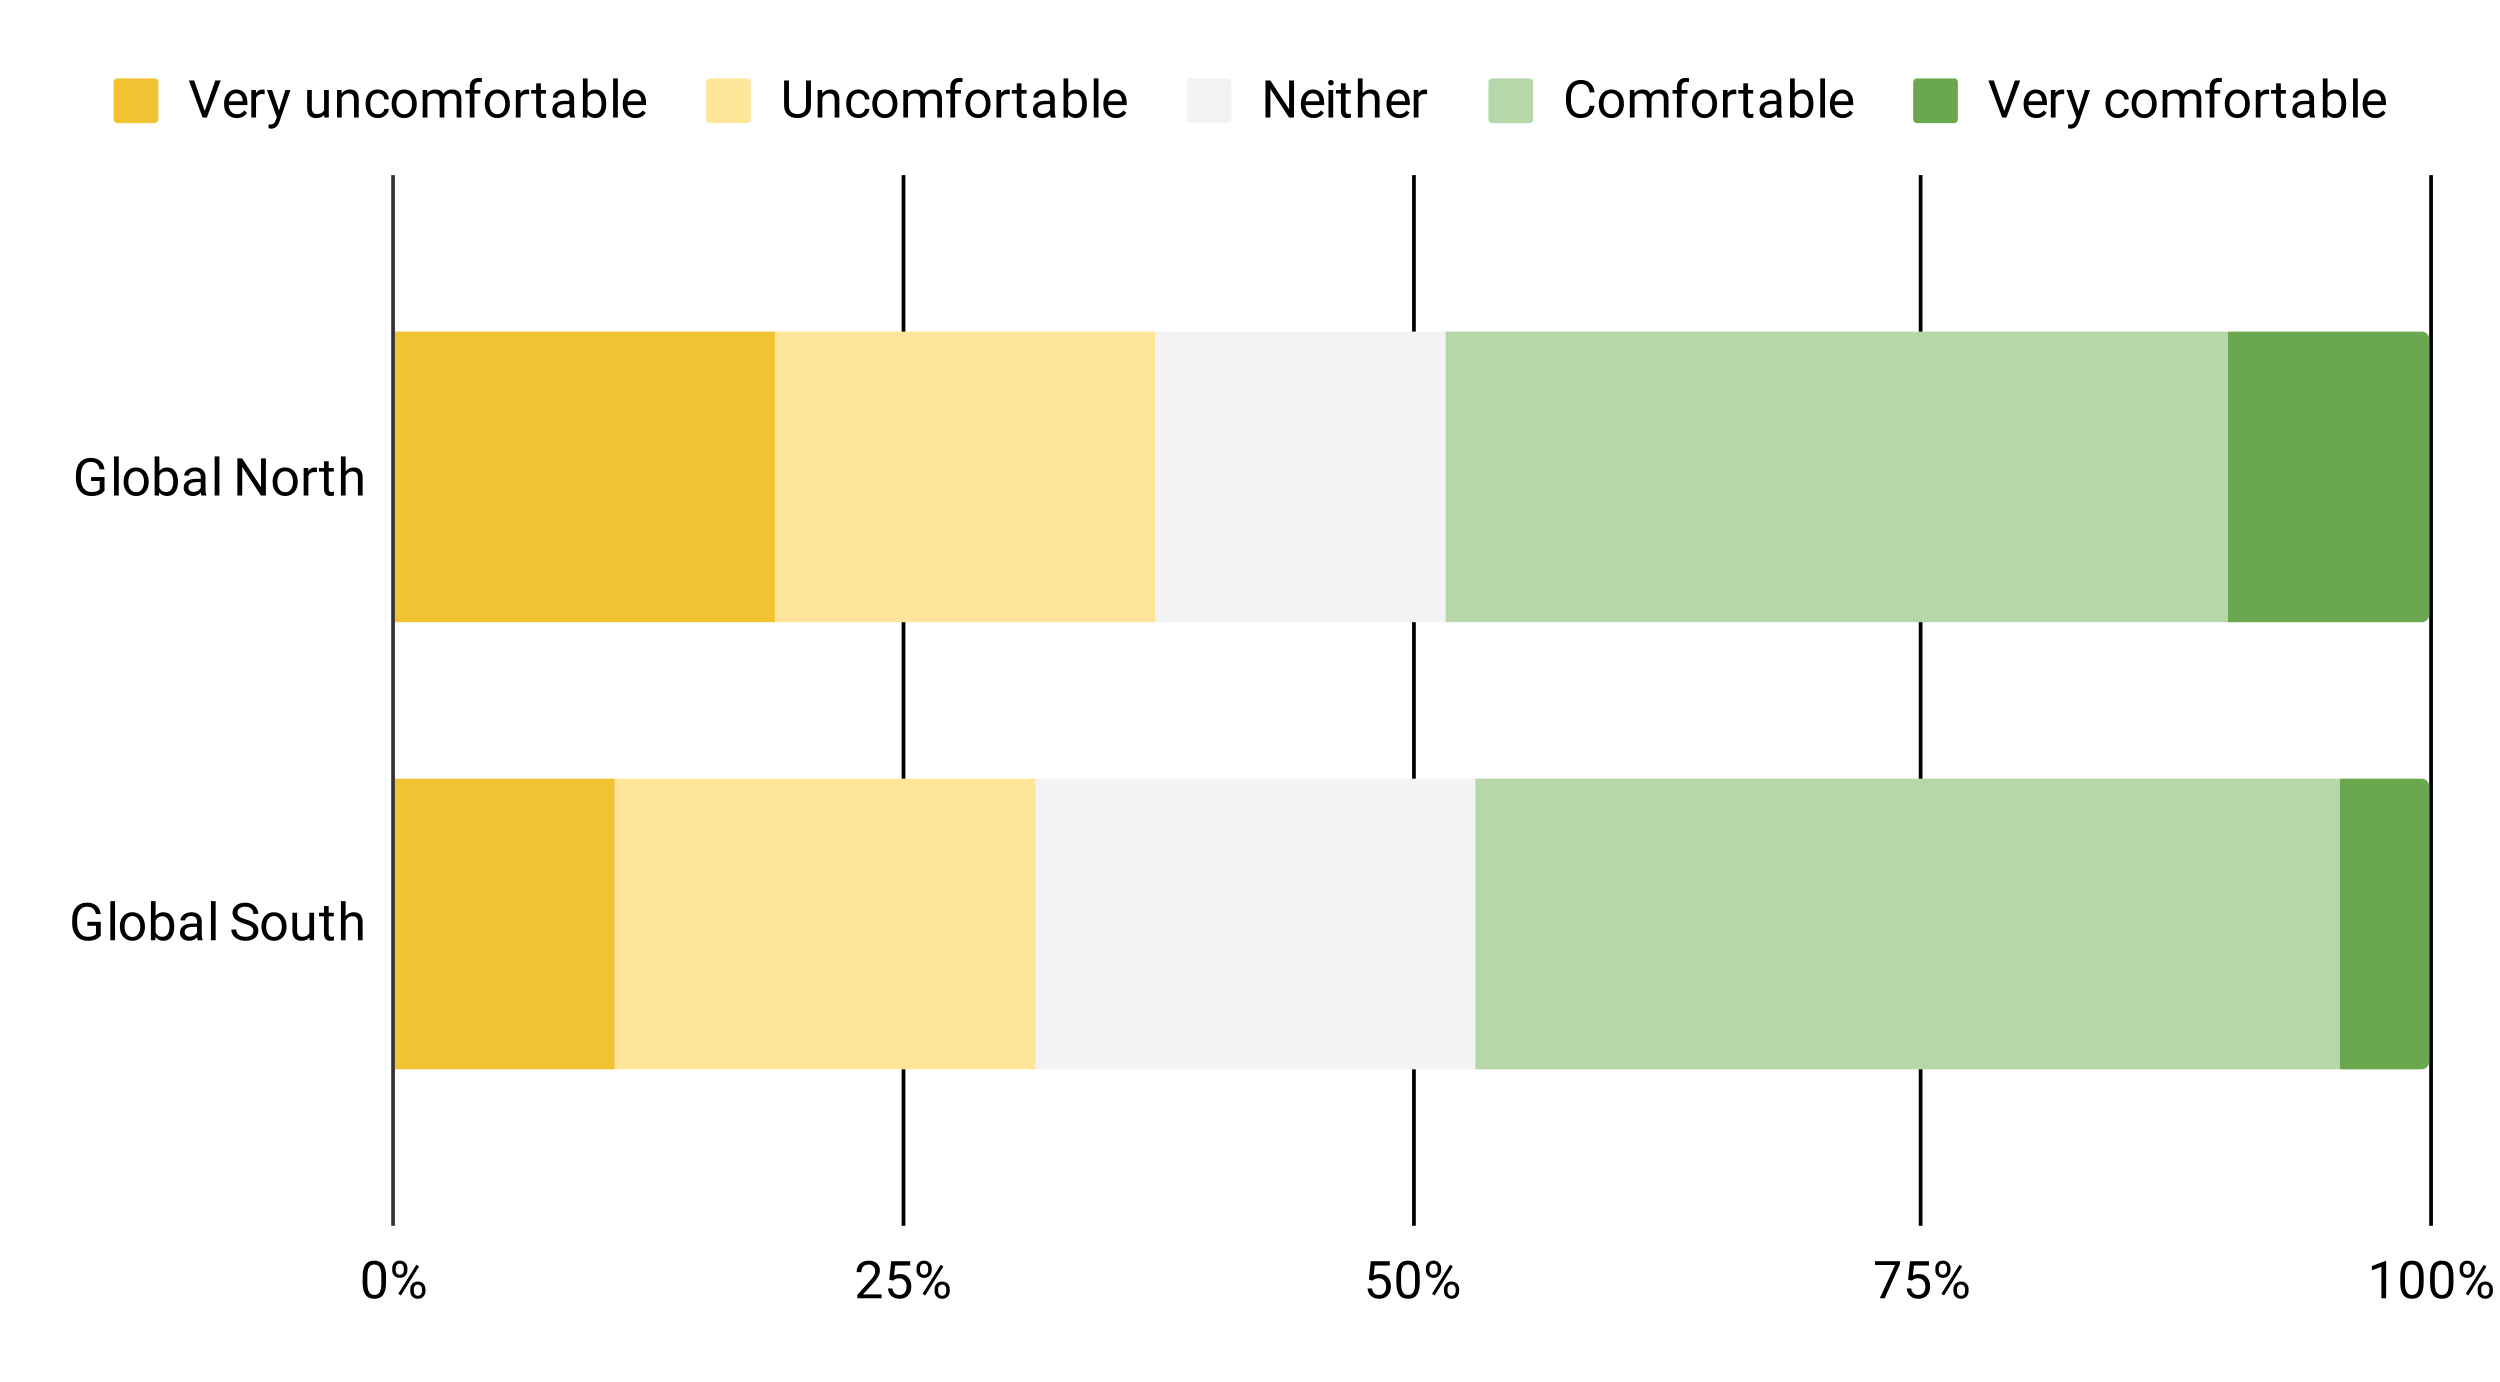 <svg version="1.1" viewBox="0.0 0.0 671.0 371.0" fill="none" stroke="none" stroke-linecap="square" stroke-miterlimit="10" width="671" height="371" xmlns:xlink="http://www.w3.org/1999/xlink" xmlns="http://www.w3.org/2000/svg"><path fill="#ffffff" d="M0 0L671.0 0L671.0 371.0L0 371.0L0 0Z" fill-rule="nonzero"/><path stroke="#333333" stroke-width="1.0" stroke-linecap="butt" d="M105.5 47.5L105.5 328.5" fill-rule="nonzero"/><path stroke="#000000" stroke-width="1.0" stroke-linecap="butt" d="M242.5 47.5L242.5 328.5" fill-rule="nonzero"/><path stroke="#000000" stroke-width="1.0" stroke-linecap="butt" d="M379.5 47.5L379.5 328.5" fill-rule="nonzero"/><path stroke="#000000" stroke-width="1.0" stroke-linecap="butt" d="M515.5 47.5L515.5 328.5" fill-rule="nonzero"/><path stroke="#000000" stroke-width="1.0" stroke-linecap="butt" d="M652.5 47.5L652.5 328.5" fill-rule="nonzero"/><clipPath id="id_0"><path d="M105.55 47.917L652.45 47.917L652.45 328.45L105.55 328.45L105.55 47.917Z" clip-rule="nonzero"/></clipPath><path stroke="#000000" stroke-width="0.0" stroke-linecap="butt" stroke-opacity="0.0" clip-path="url(#id_0)" d="M106.0 167.0L106.0 89.0L208.0 89.0L208.0 167.0Z" fill-rule="nonzero"/><path fill="#f1c232" clip-path="url(#id_0)" d="M106.0 167.0L106.0 89.0L208.0 89.0L208.0 167.0Z" fill-rule="nonzero"/><path stroke="#000000" stroke-width="0.0" stroke-linecap="butt" stroke-opacity="0.0" clip-path="url(#id_0)" d="M106.0 287.0L106.0 209.0L165.0 209.0L165.0 287.0Z" fill-rule="nonzero"/><path fill="#f1c232" clip-path="url(#id_0)" d="M106.0 287.0L106.0 209.0L165.0 209.0L165.0 287.0Z" fill-rule="nonzero"/><path stroke="#000000" stroke-width="0.0" stroke-linecap="butt" stroke-opacity="0.0" clip-path="url(#id_0)" d="M208.0 167.0L208.0 89.0L310.0 89.0L310.0 167.0Z" fill-rule="nonzero"/><path fill="#ffe599" clip-path="url(#id_0)" d="M208.0 167.0L208.0 89.0L310.0 89.0L310.0 167.0Z" fill-rule="nonzero"/><path stroke="#000000" stroke-width="0.0" stroke-linecap="butt" stroke-opacity="0.0" clip-path="url(#id_0)" d="M165.0 287.0L165.0 209.0L278.0 209.0L278.0 287.0Z" fill-rule="nonzero"/><path fill="#ffe599" clip-path="url(#id_0)" d="M165.0 287.0L165.0 209.0L278.0 209.0L278.0 287.0Z" fill-rule="nonzero"/><path stroke="#000000" stroke-width="0.0" stroke-linecap="butt" stroke-opacity="0.0" clip-path="url(#id_0)" d="M310.0 167.0L310.0 89.0L388.0 89.0L388.0 167.0Z" fill-rule="nonzero"/><path fill="#f3f3f3" clip-path="url(#id_0)" d="M310.0 167.0L310.0 89.0L388.0 89.0L388.0 167.0Z" fill-rule="nonzero"/><path stroke="#000000" stroke-width="0.0" stroke-linecap="butt" stroke-opacity="0.0" clip-path="url(#id_0)" d="M278.0 287.0L278.0 209.0L396.0 209.0L396.0 287.0Z" fill-rule="nonzero"/><path fill="#f3f3f3" clip-path="url(#id_0)" d="M278.0 287.0L278.0 209.0L396.0 209.0L396.0 287.0Z" fill-rule="nonzero"/><path stroke="#000000" stroke-width="0.0" stroke-linecap="butt" stroke-opacity="0.0" clip-path="url(#id_0)" d="M388.0 167.0L388.0 89.0L598.0 89.0L598.0 167.0Z" fill-rule="nonzero"/><path fill="#b6d7a8" clip-path="url(#id_0)" d="M388.0 167.0L388.0 89.0L598.0 89.0L598.0 167.0Z" fill-rule="nonzero"/><path stroke="#000000" stroke-width="0.0" stroke-linecap="butt" stroke-opacity="0.0" clip-path="url(#id_0)" d="M396.0 287.0L396.0 209.0L628.0 209.0L628.0 287.0Z" fill-rule="nonzero"/><path fill="#b6d7a8" clip-path="url(#id_0)" d="M396.0 287.0L396.0 209.0L628.0 209.0L628.0 287.0Z" fill-rule="nonzero"/><path stroke="#000000" stroke-width="0.0" stroke-linecap="butt" stroke-opacity="0.0" clip-path="url(#id_0)" d="M598.0 167.0L598.0 89.0L650.0 89.0C651.105 89.0 652.0 89.895 652.0 91.0L652.0 165.0C652.0 166.105 651.105 167.0 650.0 167.0Z" fill-rule="nonzero"/><path fill="#6aa84f" clip-path="url(#id_0)" d="M598.0 167.0L598.0 89.0L650.0 89.0C651.105 89.0 652.0 89.895 652.0 91.0L652.0 165.0C652.0 166.105 651.105 167.0 650.0 167.0Z" fill-rule="nonzero"/><path stroke="#000000" stroke-width="0.0" stroke-linecap="butt" stroke-opacity="0.0" clip-path="url(#id_0)" d="M628.0 287.0L628.0 209.0L650.0 209.0C651.105 209.0 652.0 209.895 652.0 211.0L652.0 285.0C652.0 286.105 651.105 287.0 650.0 287.0Z" fill-rule="nonzero"/><path fill="#6aa84f" clip-path="url(#id_0)" d="M628.0 287.0L628.0 209.0L650.0 209.0C651.105 209.0 652.0 209.895 652.0 211.0L652.0 285.0C652.0 286.105 651.105 287.0 650.0 287.0Z" fill-rule="nonzero"/><path fill="#000000" d="M28.05 131.683Q27.55 132.417 26.644 132.777Q25.738 133.136 24.534 133.136Q23.316 133.136 22.363 132.574Q21.425 131.995 20.909 130.949Q20.394 129.886 20.378 128.495L20.378 127.636Q20.378 125.386 21.425 124.152Q22.488 122.902 24.378 122.902Q25.941 122.902 26.894 123.699Q27.847 124.495 28.05 125.964L26.738 125.964Q26.378 123.98 24.394 123.98Q23.066 123.98 22.378 124.917Q21.706 125.839 21.706 127.589L21.706 128.402Q21.706 130.089 22.472 131.074Q23.238 132.058 24.534 132.058Q25.284 132.058 25.831 131.902Q26.394 131.73 26.753 131.339L26.753 129.105L24.441 129.105L24.441 128.042L28.05 128.042L28.05 131.683ZM31.878 132.995L30.613 132.995L30.613 122.495L31.878 122.495L31.878 132.995ZM33.175 129.23Q33.175 128.136 33.597 127.277Q34.034 126.402 34.784 125.933Q35.55 125.464 36.534 125.464Q38.034 125.464 38.972 126.511Q39.909 127.558 39.909 129.292L39.909 129.386Q39.909 130.464 39.487 131.324Q39.081 132.167 38.3 132.652Q37.534 133.136 36.55 133.136Q35.034 133.136 34.097 132.089Q33.175 131.042 33.175 129.324L33.175 129.23ZM34.441 129.386Q34.441 130.605 35.003 131.355Q35.581 132.105 36.55 132.105Q37.503 132.105 38.066 131.355Q38.644 130.589 38.644 129.23Q38.644 128.011 38.066 127.261Q37.487 126.495 36.534 126.495Q35.597 126.495 35.019 127.245Q34.441 127.995 34.441 129.386ZM47.769 129.386Q47.769 131.074 46.987 132.105Q46.206 133.136 44.894 133.136Q43.503 133.136 42.737 132.136L42.675 132.995L41.503 132.995L41.503 122.495L42.769 122.495L42.769 126.417Q43.534 125.464 44.878 125.464Q46.237 125.464 47.003 126.48Q47.769 127.495 47.769 129.277L47.769 129.386ZM46.503 129.23Q46.503 127.949 46.003 127.245Q45.503 126.542 44.566 126.542Q43.316 126.542 42.769 127.699L42.769 130.902Q43.347 132.058 44.581 132.058Q45.487 132.058 45.987 131.355Q46.503 130.652 46.503 129.23ZM54.081 132.995Q53.972 132.777 53.894 132.214Q53.019 133.136 51.784 133.136Q50.691 133.136 49.987 132.527Q49.3 131.902 49.3 130.949Q49.3 129.792 50.175 129.152Q51.05 128.511 52.644 128.511L53.878 128.511L53.878 127.933Q53.878 127.261 53.472 126.87Q53.081 126.48 52.316 126.48Q51.628 126.48 51.175 126.824Q50.722 127.167 50.722 127.652L49.441 127.652Q49.441 127.089 49.831 126.574Q50.237 126.058 50.909 125.761Q51.581 125.464 52.378 125.464Q53.659 125.464 54.378 126.105Q55.112 126.745 55.144 127.855L55.144 131.261Q55.144 132.277 55.394 132.886L55.394 132.995L54.081 132.995ZM51.972 132.027Q52.566 132.027 53.097 131.73Q53.644 131.417 53.878 130.917L53.878 129.402L52.878 129.402Q50.566 129.402 50.566 130.761Q50.566 131.355 50.956 131.699Q51.347 132.027 51.972 132.027ZM58.878 132.995L57.612 132.995L57.612 122.495L58.878 122.495L58.878 132.995ZM71.362 132.995L70.034 132.995L65.019 125.324L65.019 132.995L63.706 132.995L63.706 123.042L65.019 123.042L70.05 130.745L70.05 123.042L71.362 123.042L71.362 132.995ZM73.175 129.23Q73.175 128.136 73.597 127.277Q74.034 126.402 74.784 125.933Q75.55 125.464 76.534 125.464Q78.034 125.464 78.972 126.511Q79.909 127.558 79.909 129.292L79.909 129.386Q79.909 130.464 79.487 131.324Q79.081 132.167 78.3 132.652Q77.534 133.136 76.55 133.136Q75.034 133.136 74.097 132.089Q73.175 131.042 73.175 129.324L73.175 129.23ZM74.441 129.386Q74.441 130.605 75.003 131.355Q75.581 132.105 76.55 132.105Q77.503 132.105 78.066 131.355Q78.644 130.589 78.644 129.23Q78.644 128.011 78.066 127.261Q77.487 126.495 76.534 126.495Q75.597 126.495 75.019 127.245Q74.441 127.995 74.441 129.386ZM85.081 126.73Q84.8 126.683 84.456 126.683Q83.222 126.683 82.769 127.745L82.769 132.995L81.503 132.995L81.503 125.605L82.737 125.605L82.753 126.449Q83.378 125.464 84.519 125.464Q84.894 125.464 85.081 125.558L85.081 126.73ZM88.222 123.808L88.222 125.605L89.597 125.605L89.597 126.574L88.222 126.574L88.222 131.167Q88.222 131.605 88.409 131.839Q88.597 132.058 89.034 132.058Q89.253 132.058 89.644 131.964L89.644 132.995Q89.144 133.136 88.675 133.136Q87.816 133.136 87.378 132.62Q86.956 132.105 86.956 131.167L86.956 126.574L85.612 126.574L85.612 125.605L86.956 125.605L86.956 123.808L88.222 123.808ZM92.769 126.495Q93.612 125.464 94.956 125.464Q97.3 125.464 97.331 128.105L97.331 132.995L96.066 132.995L96.066 128.105Q96.05 127.308 95.691 126.933Q95.331 126.542 94.581 126.542Q93.956 126.542 93.487 126.87Q93.034 127.199 92.769 127.73L92.769 132.995L91.503 132.995L91.503 122.495L92.769 122.495L92.769 126.495Z" fill-rule="nonzero"/><path fill="#000000" d="M27.05 251.059Q26.55 251.793 25.644 252.153Q24.738 252.512 23.534 252.512Q22.316 252.512 21.363 251.949Q20.425 251.371 19.909 250.324Q19.394 249.262 19.378 247.871L19.378 247.012Q19.378 244.762 20.425 243.528Q21.488 242.278 23.378 242.278Q24.941 242.278 25.894 243.074Q26.847 243.871 27.05 245.34L25.738 245.34Q25.378 243.356 23.394 243.356Q22.066 243.356 21.378 244.293Q20.706 245.215 20.706 246.965L20.706 247.778Q20.706 249.465 21.472 250.449Q22.238 251.434 23.534 251.434Q24.284 251.434 24.831 251.278Q25.394 251.106 25.753 250.715L25.753 248.481L23.441 248.481L23.441 247.418L27.05 247.418L27.05 251.059ZM30.878 252.371L29.613 252.371L29.613 241.871L30.878 241.871L30.878 252.371ZM32.175 248.606Q32.175 247.512 32.597 246.653Q33.034 245.778 33.784 245.309Q34.55 244.84 35.534 244.84Q37.034 244.84 37.972 245.887Q38.909 246.934 38.909 248.668L38.909 248.762Q38.909 249.84 38.487 250.699Q38.081 251.543 37.3 252.028Q36.534 252.512 35.55 252.512Q34.034 252.512 33.097 251.465Q32.175 250.418 32.175 248.699L32.175 248.606ZM33.441 248.762Q33.441 249.981 34.003 250.731Q34.581 251.481 35.55 251.481Q36.503 251.481 37.066 250.731Q37.644 249.965 37.644 248.606Q37.644 247.387 37.066 246.637Q36.487 245.871 35.534 245.871Q34.597 245.871 34.019 246.621Q33.441 247.371 33.441 248.762ZM46.769 248.762Q46.769 250.449 45.987 251.481Q45.206 252.512 43.894 252.512Q42.503 252.512 41.737 251.512L41.675 252.371L40.503 252.371L40.503 241.871L41.769 241.871L41.769 245.793Q42.534 244.84 43.878 244.84Q45.237 244.84 46.003 245.856Q46.769 246.871 46.769 248.653L46.769 248.762ZM45.503 248.606Q45.503 247.324 45.003 246.621Q44.503 245.918 43.566 245.918Q42.316 245.918 41.769 247.074L41.769 250.278Q42.347 251.434 43.581 251.434Q44.487 251.434 44.987 250.731Q45.503 250.028 45.503 248.606ZM53.081 252.371Q52.972 252.153 52.894 251.59Q52.019 252.512 50.784 252.512Q49.691 252.512 48.987 251.903Q48.3 251.278 48.3 250.324Q48.3 249.168 49.175 248.528Q50.05 247.887 51.644 247.887L52.878 247.887L52.878 247.309Q52.878 246.637 52.472 246.246Q52.081 245.856 51.316 245.856Q50.628 245.856 50.175 246.199Q49.722 246.543 49.722 247.028L48.441 247.028Q48.441 246.465 48.831 245.949Q49.237 245.434 49.909 245.137Q50.581 244.84 51.378 244.84Q52.659 244.84 53.378 245.481Q54.112 246.121 54.144 247.231L54.144 250.637Q54.144 251.653 54.394 252.262L54.394 252.371L53.081 252.371ZM50.972 251.403Q51.566 251.403 52.097 251.106Q52.644 250.793 52.878 250.293L52.878 248.778L51.878 248.778Q49.566 248.778 49.566 250.137Q49.566 250.731 49.956 251.074Q50.347 251.403 50.972 251.403ZM57.878 252.371L56.612 252.371L56.612 241.871L57.878 241.871L57.878 252.371ZM65.644 247.934Q63.956 247.449 63.175 246.746Q62.409 246.028 62.409 244.996Q62.409 243.824 63.347 243.059Q64.284 242.278 65.8 242.278Q66.816 242.278 67.612 242.684Q68.425 243.074 68.862 243.778Q69.316 244.465 69.316 245.293L67.987 245.293Q67.987 244.387 67.409 243.871Q66.847 243.356 65.8 243.356Q64.831 243.356 64.284 243.793Q63.737 244.215 63.737 244.981Q63.737 245.59 64.253 246.012Q64.769 246.418 66.003 246.778Q67.253 247.121 67.956 247.543Q68.659 247.965 68.987 248.528Q69.331 249.09 69.331 249.84Q69.331 251.059 68.378 251.793Q67.441 252.512 65.862 252.512Q64.831 252.512 63.941 252.121Q63.066 251.715 62.581 251.043Q62.097 250.356 62.097 249.481L63.409 249.481Q63.409 250.387 64.081 250.918Q64.753 251.434 65.862 251.434Q66.909 251.434 67.456 251.012Q68.003 250.59 68.003 249.856Q68.003 249.121 67.487 248.731Q66.987 248.324 65.644 247.934ZM70.175 248.606Q70.175 247.512 70.597 246.653Q71.034 245.778 71.784 245.309Q72.55 244.84 73.534 244.84Q75.034 244.84 75.972 245.887Q76.909 246.934 76.909 248.668L76.909 248.762Q76.909 249.84 76.487 250.699Q76.081 251.543 75.3 252.028Q74.534 252.512 73.55 252.512Q72.034 252.512 71.097 251.465Q70.175 250.418 70.175 248.699L70.175 248.606ZM71.441 248.762Q71.441 249.981 72.003 250.731Q72.581 251.481 73.55 251.481Q74.503 251.481 75.066 250.731Q75.644 249.965 75.644 248.606Q75.644 247.387 75.066 246.637Q74.487 245.871 73.534 245.871Q72.597 245.871 72.019 246.621Q71.441 247.371 71.441 248.762ZM83.081 251.637Q82.331 252.512 80.909 252.512Q79.722 252.512 79.097 251.824Q78.487 251.137 78.487 249.793L78.487 244.981L79.737 244.981L79.737 249.746Q79.737 251.434 81.112 251.434Q82.566 251.434 83.034 250.356L83.034 244.981L84.3 244.981L84.3 252.371L83.097 252.371L83.081 251.637ZM88.222 243.184L88.222 244.981L89.597 244.981L89.597 245.949L88.222 245.949L88.222 250.543Q88.222 250.981 88.409 251.215Q88.597 251.434 89.034 251.434Q89.253 251.434 89.644 251.34L89.644 252.371Q89.144 252.512 88.675 252.512Q87.816 252.512 87.378 251.996Q86.956 251.481 86.956 250.543L86.956 245.949L85.612 245.949L85.612 244.981L86.956 244.981L86.956 243.184L88.222 243.184ZM92.769 245.871Q93.612 244.84 94.956 244.84Q97.3 244.84 97.331 247.481L97.331 252.371L96.066 252.371L96.066 247.481Q96.05 246.684 95.691 246.309Q95.331 245.918 94.581 245.918Q93.956 245.918 93.487 246.246Q93.034 246.574 92.769 247.106L92.769 252.371L91.503 252.371L91.503 241.871L92.769 241.871L92.769 245.871Z" fill-rule="nonzero"/><path fill="#000000" d="M103.612 344.2Q103.612 346.419 102.847 347.512Q102.097 348.591 100.487 348.591Q98.894 348.591 98.128 347.544Q97.362 346.481 97.331 344.372L97.331 342.684Q97.331 340.497 98.081 339.434Q98.847 338.356 100.472 338.356Q102.081 338.356 102.831 339.387Q103.597 340.419 103.612 342.559L103.612 344.2ZM102.347 342.481Q102.347 340.872 101.894 340.137Q101.456 339.403 100.472 339.403Q99.503 339.403 99.05 340.137Q98.612 340.856 98.597 342.372L98.597 344.403Q98.597 346.012 99.066 346.794Q99.534 347.559 100.487 347.559Q101.425 347.559 101.878 346.841Q102.331 346.106 102.347 344.544L102.347 342.481ZM105.269 340.403Q105.269 339.512 105.831 338.934Q106.409 338.356 107.3 338.356Q108.222 338.356 108.784 338.95Q109.347 339.528 109.347 340.45L109.347 340.934Q109.347 341.841 108.769 342.419Q108.206 342.981 107.316 342.981Q106.425 342.981 105.847 342.419Q105.269 341.841 105.269 340.887L105.269 340.403ZM106.206 340.934Q106.206 341.466 106.503 341.809Q106.816 342.153 107.316 342.153Q107.8 342.153 108.097 341.825Q108.394 341.497 108.394 340.903L108.394 340.403Q108.394 339.872 108.097 339.528Q107.816 339.184 107.3 339.184Q106.8 339.184 106.503 339.528Q106.206 339.872 106.206 340.434L106.206 340.934ZM110.112 346.012Q110.112 345.106 110.675 344.544Q111.253 343.966 112.144 343.966Q113.05 343.966 113.612 344.544Q114.191 345.106 114.191 346.059L114.191 346.544Q114.191 347.434 113.612 348.012Q113.05 348.591 112.159 348.591Q111.284 348.591 110.691 348.028Q110.112 347.45 110.112 346.497L110.112 346.012ZM111.066 346.544Q111.066 347.075 111.362 347.434Q111.659 347.778 112.159 347.778Q112.659 347.778 112.956 347.434Q113.253 347.091 113.253 346.512L113.253 346.012Q113.253 345.466 112.941 345.122Q112.644 344.778 112.159 344.778Q111.659 344.778 111.362 345.122Q111.066 345.466 111.066 346.044L111.066 346.544ZM107.612 347.7L106.894 347.247L111.753 339.466L112.472 339.919L107.612 347.7Z" fill-rule="nonzero"/><path fill="#000000" d="M236.619 348.45L230.103 348.45L230.103 347.544L233.541 343.716Q234.306 342.841 234.603 342.309Q234.9 341.762 234.9 341.169Q234.9 340.403 234.416 339.903Q233.947 339.403 233.166 339.403Q232.228 339.403 231.697 339.934Q231.181 340.466 231.181 341.434L229.916 341.434Q229.916 340.059 230.791 339.216Q231.681 338.356 233.166 338.356Q234.556 338.356 235.353 339.091Q236.166 339.809 236.166 341.028Q236.166 342.497 234.291 344.528L231.634 347.419L236.619 347.419L236.619 348.45ZM238.681 343.466L239.197 338.497L244.291 338.497L244.291 339.669L240.259 339.669L239.963 342.372Q240.697 341.95 241.619 341.95Q242.978 341.95 243.775 342.856Q244.588 343.747 244.588 345.278Q244.588 346.809 243.744 347.7Q242.916 348.591 241.431 348.591Q240.119 348.591 239.275 347.856Q238.447 347.122 238.322 345.825L239.525 345.825Q239.634 346.684 240.119 347.122Q240.619 347.559 241.431 347.559Q242.306 347.559 242.806 346.966Q243.322 346.356 243.322 345.294Q243.322 344.294 242.775 343.7Q242.228 343.091 241.322 343.091Q240.509 343.091 240.025 343.45L239.697 343.716L238.681 343.466ZM245.994 340.403Q245.994 339.512 246.556 338.934Q247.134 338.356 248.025 338.356Q248.947 338.356 249.509 338.95Q250.072 339.528 250.072 340.45L250.072 340.934Q250.072 341.841 249.494 342.419Q248.931 342.981 248.041 342.981Q247.15 342.981 246.572 342.419Q245.994 341.841 245.994 340.887L245.994 340.403ZM246.931 340.934Q246.931 341.466 247.228 341.809Q247.541 342.153 248.041 342.153Q248.525 342.153 248.822 341.825Q249.119 341.497 249.119 340.903L249.119 340.403Q249.119 339.872 248.822 339.528Q248.541 339.184 248.025 339.184Q247.525 339.184 247.228 339.528Q246.931 339.872 246.931 340.434L246.931 340.934ZM250.838 346.012Q250.838 345.106 251.4 344.544Q251.978 343.966 252.869 343.966Q253.775 343.966 254.338 344.544Q254.916 345.106 254.916 346.059L254.916 346.544Q254.916 347.434 254.338 348.012Q253.775 348.591 252.884 348.591Q252.009 348.591 251.416 348.028Q250.838 347.45 250.838 346.497L250.838 346.012ZM251.791 346.544Q251.791 347.075 252.088 347.434Q252.384 347.778 252.884 347.778Q253.384 347.778 253.681 347.434Q253.978 347.091 253.978 346.512L253.978 346.012Q253.978 345.466 253.666 345.122Q253.369 344.778 252.884 344.778Q252.384 344.778 252.088 345.122Q251.791 345.466 251.791 346.044L251.791 346.544ZM248.338 347.7L247.619 347.247L252.478 339.466L253.197 339.919L248.338 347.7Z" fill-rule="nonzero"/><path fill="#000000" d="M367.406 343.466L367.922 338.497L373.016 338.497L373.016 339.669L368.984 339.669L368.688 342.372Q369.422 341.95 370.344 341.95Q371.703 341.95 372.5 342.856Q373.312 343.747 373.312 345.278Q373.312 346.809 372.469 347.7Q371.641 348.591 370.156 348.591Q368.844 348.591 368.0 347.856Q367.172 347.122 367.047 345.825L368.25 345.825Q368.359 346.684 368.844 347.122Q369.344 347.559 370.156 347.559Q371.031 347.559 371.531 346.966Q372.047 346.356 372.047 345.294Q372.047 344.294 371.5 343.7Q370.953 343.091 370.047 343.091Q369.234 343.091 368.75 343.45L368.422 343.716L367.406 343.466ZM381.062 344.2Q381.062 346.419 380.297 347.512Q379.547 348.591 377.938 348.591Q376.344 348.591 375.578 347.544Q374.812 346.481 374.781 344.372L374.781 342.684Q374.781 340.497 375.531 339.434Q376.297 338.356 377.922 338.356Q379.531 338.356 380.281 339.387Q381.047 340.419 381.062 342.559L381.062 344.2ZM379.797 342.481Q379.797 340.872 379.344 340.137Q378.906 339.403 377.922 339.403Q376.953 339.403 376.5 340.137Q376.062 340.856 376.047 342.372L376.047 344.403Q376.047 346.012 376.516 346.794Q376.984 347.559 377.938 347.559Q378.875 347.559 379.328 346.841Q379.781 346.106 379.797 344.544L379.797 342.481ZM382.719 340.403Q382.719 339.512 383.281 338.934Q383.859 338.356 384.75 338.356Q385.672 338.356 386.234 338.95Q386.797 339.528 386.797 340.45L386.797 340.934Q386.797 341.841 386.219 342.419Q385.656 342.981 384.766 342.981Q383.875 342.981 383.297 342.419Q382.719 341.841 382.719 340.887L382.719 340.403ZM383.656 340.934Q383.656 341.466 383.953 341.809Q384.266 342.153 384.766 342.153Q385.25 342.153 385.547 341.825Q385.844 341.497 385.844 340.903L385.844 340.403Q385.844 339.872 385.547 339.528Q385.266 339.184 384.75 339.184Q384.25 339.184 383.953 339.528Q383.656 339.872 383.656 340.434L383.656 340.934ZM387.562 346.012Q387.562 345.106 388.125 344.544Q388.703 343.966 389.594 343.966Q390.5 343.966 391.062 344.544Q391.641 345.106 391.641 346.059L391.641 346.544Q391.641 347.434 391.062 348.012Q390.5 348.591 389.609 348.591Q388.734 348.591 388.141 348.028Q387.562 347.45 387.562 346.497L387.562 346.012ZM388.516 346.544Q388.516 347.075 388.812 347.434Q389.109 347.778 389.609 347.778Q390.109 347.778 390.406 347.434Q390.703 347.091 390.703 346.512L390.703 346.012Q390.703 345.466 390.391 345.122Q390.094 344.778 389.609 344.778Q389.109 344.778 388.812 345.122Q388.516 345.466 388.516 346.044L388.516 346.544ZM385.062 347.7L384.344 347.247L389.203 339.466L389.922 339.919L385.062 347.7Z" fill-rule="nonzero"/><path fill="#000000" d="M509.975 339.2L505.85 348.45L504.538 348.45L508.631 339.528L503.256 339.528L503.256 338.497L509.975 338.497L509.975 339.2ZM512.131 343.466L512.647 338.497L517.741 338.497L517.741 339.669L513.709 339.669L513.413 342.372Q514.147 341.95 515.069 341.95Q516.428 341.95 517.225 342.856Q518.038 343.747 518.038 345.278Q518.038 346.809 517.194 347.7Q516.366 348.591 514.881 348.591Q513.569 348.591 512.725 347.856Q511.897 347.122 511.772 345.825L512.975 345.825Q513.084 346.684 513.569 347.122Q514.069 347.559 514.881 347.559Q515.756 347.559 516.256 346.966Q516.772 346.356 516.772 345.294Q516.772 344.294 516.225 343.7Q515.678 343.091 514.772 343.091Q513.959 343.091 513.475 343.45L513.147 343.716L512.131 343.466ZM519.444 340.403Q519.444 339.512 520.006 338.934Q520.584 338.356 521.475 338.356Q522.397 338.356 522.959 338.95Q523.522 339.528 523.522 340.45L523.522 340.934Q523.522 341.841 522.944 342.419Q522.381 342.981 521.491 342.981Q520.6 342.981 520.022 342.419Q519.444 341.841 519.444 340.887L519.444 340.403ZM520.381 340.934Q520.381 341.466 520.678 341.809Q520.991 342.153 521.491 342.153Q521.975 342.153 522.272 341.825Q522.569 341.497 522.569 340.903L522.569 340.403Q522.569 339.872 522.272 339.528Q521.991 339.184 521.475 339.184Q520.975 339.184 520.678 339.528Q520.381 339.872 520.381 340.434L520.381 340.934ZM524.288 346.012Q524.288 345.106 524.85 344.544Q525.428 343.966 526.319 343.966Q527.225 343.966 527.788 344.544Q528.366 345.106 528.366 346.059L528.366 346.544Q528.366 347.434 527.788 348.012Q527.225 348.591 526.334 348.591Q525.459 348.591 524.866 348.028Q524.288 347.45 524.288 346.497L524.288 346.012ZM525.241 346.544Q525.241 347.075 525.538 347.434Q525.834 347.778 526.334 347.778Q526.834 347.778 527.131 347.434Q527.428 347.091 527.428 346.512L527.428 346.012Q527.428 345.466 527.116 345.122Q526.819 344.778 526.334 344.778Q525.834 344.778 525.538 345.122Q525.241 345.466 525.241 346.044L525.241 346.544ZM521.788 347.7L521.069 347.247L525.928 339.466L526.647 339.919L521.788 347.7Z" fill-rule="nonzero"/><path fill="#000000" d="M640.434 348.45L639.169 348.45L639.169 340.028L636.606 340.95L636.606 339.809L640.231 338.45L640.434 338.45L640.434 348.45ZM650.513 344.2Q650.513 346.419 649.747 347.512Q648.997 348.591 647.388 348.591Q645.794 348.591 645.028 347.544Q644.263 346.481 644.231 344.372L644.231 342.684Q644.231 340.497 644.981 339.434Q645.747 338.356 647.372 338.356Q648.981 338.356 649.731 339.387Q650.497 340.419 650.513 342.559L650.513 344.2ZM649.247 342.481Q649.247 340.872 648.794 340.137Q648.356 339.403 647.372 339.403Q646.403 339.403 645.95 340.137Q645.513 340.856 645.497 342.372L645.497 344.403Q645.497 346.012 645.966 346.794Q646.434 347.559 647.388 347.559Q648.325 347.559 648.778 346.841Q649.231 346.106 649.247 344.544L649.247 342.481ZM658.513 344.2Q658.513 346.419 657.747 347.512Q656.997 348.591 655.388 348.591Q653.794 348.591 653.028 347.544Q652.263 346.481 652.231 344.372L652.231 342.684Q652.231 340.497 652.981 339.434Q653.747 338.356 655.372 338.356Q656.981 338.356 657.731 339.387Q658.497 340.419 658.513 342.559L658.513 344.2ZM657.247 342.481Q657.247 340.872 656.794 340.137Q656.356 339.403 655.372 339.403Q654.403 339.403 653.95 340.137Q653.513 340.856 653.497 342.372L653.497 344.403Q653.497 346.012 653.966 346.794Q654.434 347.559 655.388 347.559Q656.325 347.559 656.778 346.841Q657.231 346.106 657.247 344.544L657.247 342.481ZM660.169 340.403Q660.169 339.512 660.731 338.934Q661.309 338.356 662.2 338.356Q663.122 338.356 663.684 338.95Q664.247 339.528 664.247 340.45L664.247 340.934Q664.247 341.841 663.669 342.419Q663.106 342.981 662.216 342.981Q661.325 342.981 660.747 342.419Q660.169 341.841 660.169 340.887L660.169 340.403ZM661.106 340.934Q661.106 341.466 661.403 341.809Q661.716 342.153 662.216 342.153Q662.7 342.153 662.997 341.825Q663.294 341.497 663.294 340.903L663.294 340.403Q663.294 339.872 662.997 339.528Q662.716 339.184 662.2 339.184Q661.7 339.184 661.403 339.528Q661.106 339.872 661.106 340.434L661.106 340.934ZM665.013 346.012Q665.013 345.106 665.575 344.544Q666.153 343.966 667.044 343.966Q667.95 343.966 668.513 344.544Q669.091 345.106 669.091 346.059L669.091 346.544Q669.091 347.434 668.513 348.012Q667.95 348.591 667.059 348.591Q666.184 348.591 665.591 348.028Q665.013 347.45 665.013 346.497L665.013 346.012ZM665.966 346.544Q665.966 347.075 666.263 347.434Q666.559 347.778 667.059 347.778Q667.559 347.778 667.856 347.434Q668.153 347.091 668.153 346.512L668.153 346.012Q668.153 345.466 667.841 345.122Q667.544 344.778 667.059 344.778Q666.559 344.778 666.263 345.122Q665.966 345.466 665.966 346.044L665.966 346.544ZM662.513 347.7L661.794 347.247L666.653 339.466L667.372 339.919L662.513 347.7Z" fill-rule="nonzero"/><path fill="#f1c232" d="M30.5 22.05C30.5 21.498 30.948 21.05 31.5 21.05L41.5 21.05C42.052 21.05 42.5 21.498 42.5 22.05L42.5 32.05C42.5 32.602 42.052 33.05 41.5 33.05L31.5 33.05C30.948 33.05 30.5 32.602 30.5 32.05Z" fill-rule="nonzero"/><path fill="#000000" d="M54.953 29.8L57.797 21.597L59.234 21.597L55.531 31.55L54.375 31.55L50.688 21.597L52.125 21.597L54.953 29.8ZM63.531 31.691Q62.016 31.691 61.078 30.706Q60.141 29.706 60.141 28.05L60.141 27.831Q60.141 26.722 60.562 25.863Q60.984 24.988 61.734 24.503Q62.484 24.019 63.375 24.019Q64.812 24.019 65.609 24.972Q66.406 25.909 66.406 27.691L66.406 28.206L61.406 28.206Q61.422 29.3 62.031 29.988Q62.656 30.659 63.594 30.659Q64.266 30.659 64.719 30.394Q65.188 30.113 65.547 29.659L66.312 30.253Q65.391 31.691 63.531 31.691ZM63.375 25.05Q62.609 25.05 62.078 25.613Q61.562 26.175 61.438 27.175L65.141 27.175L65.141 27.081Q65.094 26.113 64.625 25.581Q64.156 25.05 63.375 25.05ZM71.031 25.284Q70.75 25.238 70.406 25.238Q69.172 25.238 68.719 26.3L68.719 31.55L67.453 31.55L67.453 24.159L68.688 24.159L68.703 25.003Q69.328 24.019 70.469 24.019Q70.844 24.019 71.031 24.113L71.031 25.284ZM74.875 29.691L76.594 24.159L77.953 24.159L74.984 32.691Q74.297 34.534 72.781 34.534L72.547 34.519L72.078 34.425L72.078 33.409L72.422 33.425Q73.062 33.425 73.422 33.159Q73.781 32.909 74.016 32.222L74.297 31.472L71.656 24.159L73.031 24.159L74.875 29.691ZM87.031 30.816Q86.281 31.691 84.859 31.691Q83.672 31.691 83.047 31.003Q82.438 30.316 82.438 28.972L82.438 24.159L83.688 24.159L83.688 28.925Q83.688 30.613 85.062 30.613Q86.516 30.613 86.984 29.534L86.984 24.159L88.25 24.159L88.25 31.55L87.047 31.55L87.031 30.816ZM91.656 24.159L91.688 25.081Q92.547 24.019 93.906 24.019Q96.25 24.019 96.281 26.659L96.281 31.55L95.016 31.55L95.016 26.659Q95.0 25.863 94.641 25.488Q94.281 25.097 93.531 25.097Q92.906 25.097 92.438 25.425Q91.984 25.753 91.719 26.284L91.719 31.55L90.453 31.55L90.453 24.159L91.656 24.159ZM101.422 30.659Q102.094 30.659 102.594 30.253Q103.109 29.831 103.172 29.222L104.359 29.222Q104.328 29.847 103.922 30.425Q103.516 31.003 102.844 31.347Q102.172 31.691 101.422 31.691Q99.906 31.691 99.016 30.691Q98.125 29.675 98.125 27.925L98.125 27.706Q98.125 26.628 98.516 25.784Q98.922 24.941 99.656 24.488Q100.406 24.019 101.422 24.019Q102.656 24.019 103.484 24.769Q104.312 25.503 104.359 26.691L103.172 26.691Q103.109 25.972 102.625 25.519Q102.141 25.05 101.422 25.05Q100.453 25.05 99.922 25.753Q99.391 26.441 99.391 27.753L99.391 27.988Q99.391 29.269 99.922 29.972Q100.453 30.659 101.422 30.659ZM105.125 27.784Q105.125 26.691 105.547 25.831Q105.984 24.956 106.734 24.488Q107.5 24.019 108.484 24.019Q109.984 24.019 110.922 25.066Q111.859 26.113 111.859 27.847L111.859 27.941Q111.859 29.019 111.438 29.878Q111.031 30.722 110.25 31.206Q109.484 31.691 108.5 31.691Q106.984 31.691 106.047 30.644Q105.125 29.597 105.125 27.878L105.125 27.784ZM106.391 27.941Q106.391 29.159 106.953 29.909Q107.531 30.659 108.5 30.659Q109.453 30.659 110.016 29.909Q110.594 29.144 110.594 27.784Q110.594 26.566 110.016 25.816Q109.438 25.05 108.484 25.05Q107.547 25.05 106.969 25.8Q106.391 26.55 106.391 27.941ZM114.641 24.159L114.688 24.972Q115.5 24.019 116.875 24.019Q118.422 24.019 118.984 25.206Q119.359 24.675 119.953 24.347Q120.547 24.019 121.344 24.019Q123.781 24.019 123.828 26.597L123.828 31.55L122.562 31.55L122.562 26.675Q122.562 25.878 122.188 25.488Q121.828 25.097 120.984 25.097Q120.266 25.097 119.797 25.519Q119.344 25.925 119.266 26.644L119.266 31.55L118.0 31.55L118.0 26.706Q118.0 25.097 116.422 25.097Q115.172 25.097 114.719 26.144L114.719 31.55L113.453 31.55L113.453 24.159L114.641 24.159ZM126.078 31.55L126.078 25.128L124.906 25.128L124.906 24.159L126.078 24.159L126.078 23.394Q126.078 22.206 126.703 21.566Q127.344 20.909 128.516 20.909Q128.953 20.909 129.375 21.019L129.312 22.05Q128.984 21.988 128.625 21.988Q128.016 21.988 127.672 22.347Q127.344 22.706 127.344 23.378L127.344 24.159L128.922 24.159L128.922 25.128L127.344 25.128L127.344 31.55L126.078 31.55ZM130.125 27.784Q130.125 26.691 130.547 25.831Q130.984 24.956 131.734 24.488Q132.5 24.019 133.484 24.019Q134.984 24.019 135.922 25.066Q136.859 26.113 136.859 27.847L136.859 27.941Q136.859 29.019 136.438 29.878Q136.031 30.722 135.25 31.206Q134.484 31.691 133.5 31.691Q131.984 31.691 131.047 30.644Q130.125 29.597 130.125 27.878L130.125 27.784ZM131.391 27.941Q131.391 29.159 131.953 29.909Q132.531 30.659 133.5 30.659Q134.453 30.659 135.016 29.909Q135.594 29.144 135.594 27.784Q135.594 26.566 135.016 25.816Q134.438 25.05 133.484 25.05Q132.547 25.05 131.969 25.8Q131.391 26.55 131.391 27.941ZM142.031 25.284Q141.75 25.238 141.406 25.238Q140.172 25.238 139.719 26.3L139.719 31.55L138.453 31.55L138.453 24.159L139.688 24.159L139.703 25.003Q140.328 24.019 141.469 24.019Q141.844 24.019 142.031 24.113L142.031 25.284ZM145.172 22.363L145.172 24.159L146.547 24.159L146.547 25.128L145.172 25.128L145.172 29.722Q145.172 30.159 145.359 30.394Q145.547 30.613 145.984 30.613Q146.203 30.613 146.594 30.519L146.594 31.55Q146.094 31.691 145.625 31.691Q144.766 31.691 144.328 31.175Q143.906 30.659 143.906 29.722L143.906 25.128L142.562 25.128L142.562 24.159L143.906 24.159L143.906 22.363L145.172 22.363ZM153.031 31.55Q152.922 31.331 152.844 30.769Q151.969 31.691 150.734 31.691Q149.641 31.691 148.938 31.081Q148.25 30.456 148.25 29.503Q148.25 28.347 149.125 27.706Q150.0 27.066 151.594 27.066L152.828 27.066L152.828 26.488Q152.828 25.816 152.422 25.425Q152.031 25.034 151.266 25.034Q150.578 25.034 150.125 25.378Q149.672 25.722 149.672 26.206L148.391 26.206Q148.391 25.644 148.781 25.128Q149.188 24.613 149.859 24.316Q150.531 24.019 151.328 24.019Q152.609 24.019 153.328 24.659Q154.062 25.3 154.094 26.409L154.094 29.816Q154.094 30.831 154.344 31.441L154.344 31.55L153.031 31.55ZM150.922 30.581Q151.516 30.581 152.047 30.284Q152.594 29.972 152.828 29.472L152.828 27.956L151.828 27.956Q149.516 27.956 149.516 29.316Q149.516 29.909 149.906 30.253Q150.297 30.581 150.922 30.581ZM162.719 27.941Q162.719 29.628 161.938 30.659Q161.156 31.691 159.844 31.691Q158.453 31.691 157.688 30.691L157.625 31.55L156.453 31.55L156.453 21.05L157.719 21.05L157.719 24.972Q158.484 24.019 159.828 24.019Q161.188 24.019 161.953 25.034Q162.719 26.05 162.719 27.831L162.719 27.941ZM161.453 27.784Q161.453 26.503 160.953 25.8Q160.453 25.097 159.516 25.097Q158.266 25.097 157.719 26.253L157.719 29.456Q158.297 30.613 159.531 30.613Q160.438 30.613 160.938 29.909Q161.453 29.206 161.453 27.784ZM165.828 31.55L164.562 31.55L164.562 21.05L165.828 21.05L165.828 31.55ZM170.531 31.691Q169.016 31.691 168.078 30.706Q167.141 29.706 167.141 28.05L167.141 27.831Q167.141 26.722 167.562 25.863Q167.984 24.988 168.734 24.503Q169.484 24.019 170.375 24.019Q171.812 24.019 172.609 24.972Q173.406 25.909 173.406 27.691L173.406 28.206L168.406 28.206Q168.422 29.3 169.031 29.988Q169.656 30.659 170.594 30.659Q171.266 30.659 171.719 30.394Q172.188 30.113 172.547 29.659L173.312 30.253Q172.391 31.691 170.531 31.691ZM170.375 25.05Q169.609 25.05 169.078 25.613Q168.562 26.175 168.438 27.175L172.141 27.175L172.141 27.081Q172.094 26.113 171.625 25.581Q171.156 25.05 170.375 25.05Z" fill-rule="nonzero"/><path fill="#ffe599" d="M189.5 22.05C189.5 21.498 189.948 21.05 190.5 21.05L200.5 21.05C201.052 21.05 201.5 21.498 201.5 22.05L201.5 32.05C201.5 32.602 201.052 33.05 200.5 33.05L190.5 33.05C189.948 33.05 189.5 32.602 189.5 32.05Z" fill-rule="nonzero"/><path fill="#000000" d="M217.656 21.597L217.656 28.363Q217.656 29.769 216.781 30.675Q215.906 31.566 214.391 31.675L214.047 31.691Q212.406 31.691 211.438 30.816Q210.469 29.925 210.453 28.378L210.453 21.597L211.75 21.597L211.75 28.331Q211.75 29.409 212.344 30.019Q212.953 30.613 214.047 30.613Q215.156 30.613 215.75 30.019Q216.344 29.425 216.344 28.347L216.344 21.597L217.656 21.597ZM220.656 24.159L220.688 25.081Q221.547 24.019 222.906 24.019Q225.25 24.019 225.281 26.659L225.281 31.55L224.016 31.55L224.016 26.659Q224.0 25.863 223.641 25.488Q223.281 25.097 222.531 25.097Q221.906 25.097 221.438 25.425Q220.984 25.753 220.719 26.284L220.719 31.55L219.453 31.55L219.453 24.159L220.656 24.159ZM230.422 30.659Q231.094 30.659 231.594 30.253Q232.109 29.831 232.172 29.222L233.359 29.222Q233.328 29.847 232.922 30.425Q232.516 31.003 231.844 31.347Q231.172 31.691 230.422 31.691Q228.906 31.691 228.016 30.691Q227.125 29.675 227.125 27.925L227.125 27.706Q227.125 26.628 227.516 25.784Q227.922 24.941 228.656 24.488Q229.406 24.019 230.422 24.019Q231.656 24.019 232.484 24.769Q233.312 25.503 233.359 26.691L232.172 26.691Q232.109 25.972 231.625 25.519Q231.141 25.05 230.422 25.05Q229.453 25.05 228.922 25.753Q228.391 26.441 228.391 27.753L228.391 27.988Q228.391 29.269 228.922 29.972Q229.453 30.659 230.422 30.659ZM234.125 27.784Q234.125 26.691 234.547 25.831Q234.984 24.956 235.734 24.488Q236.5 24.019 237.484 24.019Q238.984 24.019 239.922 25.066Q240.859 26.113 240.859 27.847L240.859 27.941Q240.859 29.019 240.438 29.878Q240.031 30.722 239.25 31.206Q238.484 31.691 237.5 31.691Q235.984 31.691 235.047 30.644Q234.125 29.597 234.125 27.878L234.125 27.784ZM235.391 27.941Q235.391 29.159 235.953 29.909Q236.531 30.659 237.5 30.659Q238.453 30.659 239.016 29.909Q239.594 29.144 239.594 27.784Q239.594 26.566 239.016 25.816Q238.438 25.05 237.484 25.05Q236.547 25.05 235.969 25.8Q235.391 26.55 235.391 27.941ZM243.641 24.159L243.688 24.972Q244.5 24.019 245.875 24.019Q247.422 24.019 247.984 25.206Q248.359 24.675 248.953 24.347Q249.547 24.019 250.344 24.019Q252.781 24.019 252.828 26.597L252.828 31.55L251.562 31.55L251.562 26.675Q251.562 25.878 251.188 25.488Q250.828 25.097 249.984 25.097Q249.266 25.097 248.797 25.519Q248.344 25.925 248.266 26.644L248.266 31.55L247.0 31.55L247.0 26.706Q247.0 25.097 245.422 25.097Q244.172 25.097 243.719 26.144L243.719 31.55L242.453 31.55L242.453 24.159L243.641 24.159ZM255.078 31.55L255.078 25.128L253.906 25.128L253.906 24.159L255.078 24.159L255.078 23.394Q255.078 22.206 255.703 21.566Q256.344 20.909 257.516 20.909Q257.953 20.909 258.375 21.019L258.312 22.05Q257.984 21.988 257.625 21.988Q257.016 21.988 256.672 22.347Q256.344 22.706 256.344 23.378L256.344 24.159L257.922 24.159L257.922 25.128L256.344 25.128L256.344 31.55L255.078 31.55ZM259.125 27.784Q259.125 26.691 259.547 25.831Q259.984 24.956 260.734 24.488Q261.5 24.019 262.484 24.019Q263.984 24.019 264.922 25.066Q265.859 26.113 265.859 27.847L265.859 27.941Q265.859 29.019 265.438 29.878Q265.031 30.722 264.25 31.206Q263.484 31.691 262.5 31.691Q260.984 31.691 260.047 30.644Q259.125 29.597 259.125 27.878L259.125 27.784ZM260.391 27.941Q260.391 29.159 260.953 29.909Q261.531 30.659 262.5 30.659Q263.453 30.659 264.016 29.909Q264.594 29.144 264.594 27.784Q264.594 26.566 264.016 25.816Q263.438 25.05 262.484 25.05Q261.547 25.05 260.969 25.8Q260.391 26.55 260.391 27.941ZM271.031 25.284Q270.75 25.238 270.406 25.238Q269.172 25.238 268.719 26.3L268.719 31.55L267.453 31.55L267.453 24.159L268.688 24.159L268.703 25.003Q269.328 24.019 270.469 24.019Q270.844 24.019 271.031 24.113L271.031 25.284ZM274.172 22.363L274.172 24.159L275.547 24.159L275.547 25.128L274.172 25.128L274.172 29.722Q274.172 30.159 274.359 30.394Q274.547 30.613 274.984 30.613Q275.203 30.613 275.594 30.519L275.594 31.55Q275.094 31.691 274.625 31.691Q273.766 31.691 273.328 31.175Q272.906 30.659 272.906 29.722L272.906 25.128L271.562 25.128L271.562 24.159L272.906 24.159L272.906 22.363L274.172 22.363ZM282.031 31.55Q281.922 31.331 281.844 30.769Q280.969 31.691 279.734 31.691Q278.641 31.691 277.938 31.081Q277.25 30.456 277.25 29.503Q277.25 28.347 278.125 27.706Q279.0 27.066 280.594 27.066L281.828 27.066L281.828 26.488Q281.828 25.816 281.422 25.425Q281.031 25.034 280.266 25.034Q279.578 25.034 279.125 25.378Q278.672 25.722 278.672 26.206L277.391 26.206Q277.391 25.644 277.781 25.128Q278.188 24.613 278.859 24.316Q279.531 24.019 280.328 24.019Q281.609 24.019 282.328 24.659Q283.062 25.3 283.094 26.409L283.094 29.816Q283.094 30.831 283.344 31.441L283.344 31.55L282.031 31.55ZM279.922 30.581Q280.516 30.581 281.047 30.284Q281.594 29.972 281.828 29.472L281.828 27.956L280.828 27.956Q278.516 27.956 278.516 29.316Q278.516 29.909 278.906 30.253Q279.297 30.581 279.922 30.581ZM291.719 27.941Q291.719 29.628 290.938 30.659Q290.156 31.691 288.844 31.691Q287.453 31.691 286.688 30.691L286.625 31.55L285.453 31.55L285.453 21.05L286.719 21.05L286.719 24.972Q287.484 24.019 288.828 24.019Q290.188 24.019 290.953 25.034Q291.719 26.05 291.719 27.831L291.719 27.941ZM290.453 27.784Q290.453 26.503 289.953 25.8Q289.453 25.097 288.516 25.097Q287.266 25.097 286.719 26.253L286.719 29.456Q287.297 30.613 288.531 30.613Q289.438 30.613 289.938 29.909Q290.453 29.206 290.453 27.784ZM294.828 31.55L293.562 31.55L293.562 21.05L294.828 21.05L294.828 31.55ZM299.531 31.691Q298.016 31.691 297.078 30.706Q296.141 29.706 296.141 28.05L296.141 27.831Q296.141 26.722 296.562 25.863Q296.984 24.988 297.734 24.503Q298.484 24.019 299.375 24.019Q300.812 24.019 301.609 24.972Q302.406 25.909 302.406 27.691L302.406 28.206L297.406 28.206Q297.422 29.3 298.031 29.988Q298.656 30.659 299.594 30.659Q300.266 30.659 300.719 30.394Q301.188 30.113 301.547 29.659L302.312 30.253Q301.391 31.691 299.531 31.691ZM299.375 25.05Q298.609 25.05 298.078 25.613Q297.562 26.175 297.438 27.175L301.141 27.175L301.141 27.081Q301.094 26.113 300.625 25.581Q300.156 25.05 299.375 25.05Z" fill-rule="nonzero"/><path fill="#f3f3f3" d="M318.5 22.05C318.5 21.498 318.948 21.05 319.5 21.05L329.5 21.05C330.052 21.05 330.5 21.498 330.5 22.05L330.5 32.05C330.5 32.602 330.052 33.05 329.5 33.05L319.5 33.05C318.948 33.05 318.5 32.602 318.5 32.05Z" fill-rule="nonzero"/><path fill="#000000" d="M347.312 31.55L345.984 31.55L340.969 23.878L340.969 31.55L339.656 31.55L339.656 21.597L340.969 21.597L346.0 29.3L346.0 21.597L347.312 21.597L347.312 31.55ZM352.531 31.691Q351.016 31.691 350.078 30.706Q349.141 29.706 349.141 28.05L349.141 27.831Q349.141 26.722 349.562 25.863Q349.984 24.988 350.734 24.503Q351.484 24.019 352.375 24.019Q353.812 24.019 354.609 24.972Q355.406 25.909 355.406 27.691L355.406 28.206L350.406 28.206Q350.422 29.3 351.031 29.988Q351.656 30.659 352.594 30.659Q353.266 30.659 353.719 30.394Q354.188 30.113 354.547 29.659L355.312 30.253Q354.391 31.691 352.531 31.691ZM352.375 25.05Q351.609 25.05 351.078 25.613Q350.562 26.175 350.438 27.175L354.141 27.175L354.141 27.081Q354.094 26.113 353.625 25.581Q353.156 25.05 352.375 25.05ZM357.828 31.55L356.562 31.55L356.562 24.159L357.828 24.159L357.828 31.55ZM356.469 22.191Q356.469 21.878 356.656 21.675Q356.844 21.456 357.203 21.456Q357.578 21.456 357.766 21.675Q357.969 21.878 357.969 22.191Q357.969 22.503 357.766 22.706Q357.578 22.909 357.203 22.909Q356.844 22.909 356.656 22.706Q356.469 22.503 356.469 22.191ZM361.172 22.363L361.172 24.159L362.547 24.159L362.547 25.128L361.172 25.128L361.172 29.722Q361.172 30.159 361.359 30.394Q361.547 30.613 361.984 30.613Q362.203 30.613 362.594 30.519L362.594 31.55Q362.094 31.691 361.625 31.691Q360.766 31.691 360.328 31.175Q359.906 30.659 359.906 29.722L359.906 25.128L358.562 25.128L358.562 24.159L359.906 24.159L359.906 22.363L361.172 22.363ZM365.719 25.05Q366.562 24.019 367.906 24.019Q370.25 24.019 370.281 26.659L370.281 31.55L369.016 31.55L369.016 26.659Q369.0 25.863 368.641 25.488Q368.281 25.097 367.531 25.097Q366.906 25.097 366.438 25.425Q365.984 25.753 365.719 26.284L365.719 31.55L364.453 31.55L364.453 21.05L365.719 21.05L365.719 25.05ZM375.531 31.691Q374.016 31.691 373.078 30.706Q372.141 29.706 372.141 28.05L372.141 27.831Q372.141 26.722 372.562 25.863Q372.984 24.988 373.734 24.503Q374.484 24.019 375.375 24.019Q376.812 24.019 377.609 24.972Q378.406 25.909 378.406 27.691L378.406 28.206L373.406 28.206Q373.422 29.3 374.031 29.988Q374.656 30.659 375.594 30.659Q376.266 30.659 376.719 30.394Q377.188 30.113 377.547 29.659L378.312 30.253Q377.391 31.691 375.531 31.691ZM375.375 25.05Q374.609 25.05 374.078 25.613Q373.562 26.175 373.438 27.175L377.141 27.175L377.141 27.081Q377.094 26.113 376.625 25.581Q376.156 25.05 375.375 25.05ZM383.031 25.284Q382.75 25.238 382.406 25.238Q381.172 25.238 380.719 26.3L380.719 31.55L379.453 31.55L379.453 24.159L380.688 24.159L380.703 25.003Q381.328 24.019 382.469 24.019Q382.844 24.019 383.031 24.113L383.031 25.284Z" fill-rule="nonzero"/><path fill="#b6d7a8" d="M399.5 22.05C399.5 21.498 399.948 21.05 400.5 21.05L410.5 21.05C411.052 21.05 411.5 21.498 411.5 22.05L411.5 32.05C411.5 32.602 411.052 33.05 410.5 33.05L400.5 33.05C399.948 33.05 399.5 32.602 399.5 32.05Z" fill-rule="nonzero"/><path fill="#000000" d="M427.984 28.394Q427.797 29.972 426.812 30.831Q425.828 31.691 424.203 31.691Q422.438 31.691 421.375 30.425Q420.312 29.159 420.312 27.034L420.312 26.081Q420.312 24.691 420.812 23.644Q421.312 22.581 422.219 22.019Q423.125 21.456 424.312 21.456Q425.906 21.456 426.859 22.347Q427.812 23.238 427.984 24.8L426.656 24.8Q426.484 23.613 425.906 23.081Q425.344 22.534 424.312 22.534Q423.062 22.534 422.344 23.472Q421.641 24.394 421.641 26.113L421.641 27.081Q421.641 28.706 422.312 29.659Q422.984 30.613 424.203 30.613Q425.297 30.613 425.875 30.128Q426.469 29.628 426.656 28.394L427.984 28.394ZM429.125 27.784Q429.125 26.691 429.547 25.831Q429.984 24.956 430.734 24.488Q431.5 24.019 432.484 24.019Q433.984 24.019 434.922 25.066Q435.859 26.113 435.859 27.847L435.859 27.941Q435.859 29.019 435.438 29.878Q435.031 30.722 434.25 31.206Q433.484 31.691 432.5 31.691Q430.984 31.691 430.047 30.644Q429.125 29.597 429.125 27.878L429.125 27.784ZM430.391 27.941Q430.391 29.159 430.953 29.909Q431.531 30.659 432.5 30.659Q433.453 30.659 434.016 29.909Q434.594 29.144 434.594 27.784Q434.594 26.566 434.016 25.816Q433.438 25.05 432.484 25.05Q431.547 25.05 430.969 25.8Q430.391 26.55 430.391 27.941ZM438.641 24.159L438.688 24.972Q439.5 24.019 440.875 24.019Q442.422 24.019 442.984 25.206Q443.359 24.675 443.953 24.347Q444.547 24.019 445.344 24.019Q447.781 24.019 447.828 26.597L447.828 31.55L446.562 31.55L446.562 26.675Q446.562 25.878 446.188 25.488Q445.828 25.097 444.984 25.097Q444.266 25.097 443.797 25.519Q443.344 25.925 443.266 26.644L443.266 31.55L442.0 31.55L442.0 26.706Q442.0 25.097 440.422 25.097Q439.172 25.097 438.719 26.144L438.719 31.55L437.453 31.55L437.453 24.159L438.641 24.159ZM450.078 31.55L450.078 25.128L448.906 25.128L448.906 24.159L450.078 24.159L450.078 23.394Q450.078 22.206 450.703 21.566Q451.344 20.909 452.516 20.909Q452.953 20.909 453.375 21.019L453.312 22.05Q452.984 21.988 452.625 21.988Q452.016 21.988 451.672 22.347Q451.344 22.706 451.344 23.378L451.344 24.159L452.922 24.159L452.922 25.128L451.344 25.128L451.344 31.55L450.078 31.55ZM454.125 27.784Q454.125 26.691 454.547 25.831Q454.984 24.956 455.734 24.488Q456.5 24.019 457.484 24.019Q458.984 24.019 459.922 25.066Q460.859 26.113 460.859 27.847L460.859 27.941Q460.859 29.019 460.438 29.878Q460.031 30.722 459.25 31.206Q458.484 31.691 457.5 31.691Q455.984 31.691 455.047 30.644Q454.125 29.597 454.125 27.878L454.125 27.784ZM455.391 27.941Q455.391 29.159 455.953 29.909Q456.531 30.659 457.5 30.659Q458.453 30.659 459.016 29.909Q459.594 29.144 459.594 27.784Q459.594 26.566 459.016 25.816Q458.438 25.05 457.484 25.05Q456.547 25.05 455.969 25.8Q455.391 26.55 455.391 27.941ZM466.031 25.284Q465.75 25.238 465.406 25.238Q464.172 25.238 463.719 26.3L463.719 31.55L462.453 31.55L462.453 24.159L463.688 24.159L463.703 25.003Q464.328 24.019 465.469 24.019Q465.844 24.019 466.031 24.113L466.031 25.284ZM469.172 22.363L469.172 24.159L470.547 24.159L470.547 25.128L469.172 25.128L469.172 29.722Q469.172 30.159 469.359 30.394Q469.547 30.613 469.984 30.613Q470.203 30.613 470.594 30.519L470.594 31.55Q470.094 31.691 469.625 31.691Q468.766 31.691 468.328 31.175Q467.906 30.659 467.906 29.722L467.906 25.128L466.562 25.128L466.562 24.159L467.906 24.159L467.906 22.363L469.172 22.363ZM477.031 31.55Q476.922 31.331 476.844 30.769Q475.969 31.691 474.734 31.691Q473.641 31.691 472.938 31.081Q472.25 30.456 472.25 29.503Q472.25 28.347 473.125 27.706Q474.0 27.066 475.594 27.066L476.828 27.066L476.828 26.488Q476.828 25.816 476.422 25.425Q476.031 25.034 475.266 25.034Q474.578 25.034 474.125 25.378Q473.672 25.722 473.672 26.206L472.391 26.206Q472.391 25.644 472.781 25.128Q473.188 24.613 473.859 24.316Q474.531 24.019 475.328 24.019Q476.609 24.019 477.328 24.659Q478.062 25.3 478.094 26.409L478.094 29.816Q478.094 30.831 478.344 31.441L478.344 31.55L477.031 31.55ZM474.922 30.581Q475.516 30.581 476.047 30.284Q476.594 29.972 476.828 29.472L476.828 27.956L475.828 27.956Q473.516 27.956 473.516 29.316Q473.516 29.909 473.906 30.253Q474.297 30.581 474.922 30.581ZM486.719 27.941Q486.719 29.628 485.938 30.659Q485.156 31.691 483.844 31.691Q482.453 31.691 481.688 30.691L481.625 31.55L480.453 31.55L480.453 21.05L481.719 21.05L481.719 24.972Q482.484 24.019 483.828 24.019Q485.188 24.019 485.953 25.034Q486.719 26.05 486.719 27.831L486.719 27.941ZM485.453 27.784Q485.453 26.503 484.953 25.8Q484.453 25.097 483.516 25.097Q482.266 25.097 481.719 26.253L481.719 29.456Q482.297 30.613 483.531 30.613Q484.438 30.613 484.938 29.909Q485.453 29.206 485.453 27.784ZM489.828 31.55L488.562 31.55L488.562 21.05L489.828 21.05L489.828 31.55ZM494.531 31.691Q493.016 31.691 492.078 30.706Q491.141 29.706 491.141 28.05L491.141 27.831Q491.141 26.722 491.562 25.863Q491.984 24.988 492.734 24.503Q493.484 24.019 494.375 24.019Q495.812 24.019 496.609 24.972Q497.406 25.909 497.406 27.691L497.406 28.206L492.406 28.206Q492.422 29.3 493.031 29.988Q493.656 30.659 494.594 30.659Q495.266 30.659 495.719 30.394Q496.188 30.113 496.547 29.659L497.312 30.253Q496.391 31.691 494.531 31.691ZM494.375 25.05Q493.609 25.05 493.078 25.613Q492.562 26.175 492.438 27.175L496.141 27.175L496.141 27.081Q496.094 26.113 495.625 25.581Q495.156 25.05 494.375 25.05Z" fill-rule="nonzero"/><path fill="#6aa84f" d="M513.5 22.05C513.5 21.498 513.948 21.05 514.5 21.05L524.5 21.05C525.052 21.05 525.5 21.498 525.5 22.05L525.5 32.05C525.5 32.602 525.052 33.05 524.5 33.05L514.5 33.05C513.948 33.05 513.5 32.602 513.5 32.05Z" fill-rule="nonzero"/><path fill="#000000" d="M537.953 29.8L540.797 21.597L542.234 21.597L538.531 31.55L537.375 31.55L533.688 21.597L535.125 21.597L537.953 29.8ZM546.531 31.691Q545.016 31.691 544.078 30.706Q543.141 29.706 543.141 28.05L543.141 27.831Q543.141 26.722 543.562 25.863Q543.984 24.988 544.734 24.503Q545.484 24.019 546.375 24.019Q547.812 24.019 548.609 24.972Q549.406 25.909 549.406 27.691L549.406 28.206L544.406 28.206Q544.422 29.3 545.031 29.988Q545.656 30.659 546.594 30.659Q547.266 30.659 547.719 30.394Q548.188 30.113 548.547 29.659L549.312 30.253Q548.391 31.691 546.531 31.691ZM546.375 25.05Q545.609 25.05 545.078 25.613Q544.562 26.175 544.438 27.175L548.141 27.175L548.141 27.081Q548.094 26.113 547.625 25.581Q547.156 25.05 546.375 25.05ZM554.031 25.284Q553.75 25.238 553.406 25.238Q552.172 25.238 551.719 26.3L551.719 31.55L550.453 31.55L550.453 24.159L551.688 24.159L551.703 25.003Q552.328 24.019 553.469 24.019Q553.844 24.019 554.031 24.113L554.031 25.284ZM557.875 29.691L559.594 24.159L560.953 24.159L557.984 32.691Q557.297 34.534 555.781 34.534L555.547 34.519L555.078 34.425L555.078 33.409L555.422 33.425Q556.062 33.425 556.422 33.159Q556.781 32.909 557.016 32.222L557.297 31.472L554.656 24.159L556.031 24.159L557.875 29.691ZM568.422 30.659Q569.094 30.659 569.594 30.253Q570.109 29.831 570.172 29.222L571.359 29.222Q571.328 29.847 570.922 30.425Q570.516 31.003 569.844 31.347Q569.172 31.691 568.422 31.691Q566.906 31.691 566.016 30.691Q565.125 29.675 565.125 27.925L565.125 27.706Q565.125 26.628 565.516 25.784Q565.922 24.941 566.656 24.488Q567.406 24.019 568.422 24.019Q569.656 24.019 570.484 24.769Q571.312 25.503 571.359 26.691L570.172 26.691Q570.109 25.972 569.625 25.519Q569.141 25.05 568.422 25.05Q567.453 25.05 566.922 25.753Q566.391 26.441 566.391 27.753L566.391 27.988Q566.391 29.269 566.922 29.972Q567.453 30.659 568.422 30.659ZM572.125 27.784Q572.125 26.691 572.547 25.831Q572.984 24.956 573.734 24.488Q574.5 24.019 575.484 24.019Q576.984 24.019 577.922 25.066Q578.859 26.113 578.859 27.847L578.859 27.941Q578.859 29.019 578.438 29.878Q578.031 30.722 577.25 31.206Q576.484 31.691 575.5 31.691Q573.984 31.691 573.047 30.644Q572.125 29.597 572.125 27.878L572.125 27.784ZM573.391 27.941Q573.391 29.159 573.953 29.909Q574.531 30.659 575.5 30.659Q576.453 30.659 577.016 29.909Q577.594 29.144 577.594 27.784Q577.594 26.566 577.016 25.816Q576.438 25.05 575.484 25.05Q574.547 25.05 573.969 25.8Q573.391 26.55 573.391 27.941ZM581.641 24.159L581.688 24.972Q582.5 24.019 583.875 24.019Q585.422 24.019 585.984 25.206Q586.359 24.675 586.953 24.347Q587.547 24.019 588.344 24.019Q590.781 24.019 590.828 26.597L590.828 31.55L589.562 31.55L589.562 26.675Q589.562 25.878 589.188 25.488Q588.828 25.097 587.984 25.097Q587.266 25.097 586.797 25.519Q586.344 25.925 586.266 26.644L586.266 31.55L585.0 31.55L585.0 26.706Q585.0 25.097 583.422 25.097Q582.172 25.097 581.719 26.144L581.719 31.55L580.453 31.55L580.453 24.159L581.641 24.159ZM593.078 31.55L593.078 25.128L591.906 25.128L591.906 24.159L593.078 24.159L593.078 23.394Q593.078 22.206 593.703 21.566Q594.344 20.909 595.516 20.909Q595.953 20.909 596.375 21.019L596.312 22.05Q595.984 21.988 595.625 21.988Q595.016 21.988 594.672 22.347Q594.344 22.706 594.344 23.378L594.344 24.159L595.922 24.159L595.922 25.128L594.344 25.128L594.344 31.55L593.078 31.55ZM597.125 27.784Q597.125 26.691 597.547 25.831Q597.984 24.956 598.734 24.488Q599.5 24.019 600.484 24.019Q601.984 24.019 602.922 25.066Q603.859 26.113 603.859 27.847L603.859 27.941Q603.859 29.019 603.438 29.878Q603.031 30.722 602.25 31.206Q601.484 31.691 600.5 31.691Q598.984 31.691 598.047 30.644Q597.125 29.597 597.125 27.878L597.125 27.784ZM598.391 27.941Q598.391 29.159 598.953 29.909Q599.531 30.659 600.5 30.659Q601.453 30.659 602.016 29.909Q602.594 29.144 602.594 27.784Q602.594 26.566 602.016 25.816Q601.438 25.05 600.484 25.05Q599.547 25.05 598.969 25.8Q598.391 26.55 598.391 27.941ZM609.031 25.284Q608.75 25.238 608.406 25.238Q607.172 25.238 606.719 26.3L606.719 31.55L605.453 31.55L605.453 24.159L606.688 24.159L606.703 25.003Q607.328 24.019 608.469 24.019Q608.844 24.019 609.031 24.113L609.031 25.284ZM612.172 22.363L612.172 24.159L613.547 24.159L613.547 25.128L612.172 25.128L612.172 29.722Q612.172 30.159 612.359 30.394Q612.547 30.613 612.984 30.613Q613.203 30.613 613.594 30.519L613.594 31.55Q613.094 31.691 612.625 31.691Q611.766 31.691 611.328 31.175Q610.906 30.659 610.906 29.722L610.906 25.128L609.562 25.128L609.562 24.159L610.906 24.159L610.906 22.363L612.172 22.363ZM620.031 31.55Q619.922 31.331 619.844 30.769Q618.969 31.691 617.734 31.691Q616.641 31.691 615.938 31.081Q615.25 30.456 615.25 29.503Q615.25 28.347 616.125 27.706Q617.0 27.066 618.594 27.066L619.828 27.066L619.828 26.488Q619.828 25.816 619.422 25.425Q619.031 25.034 618.266 25.034Q617.578 25.034 617.125 25.378Q616.672 25.722 616.672 26.206L615.391 26.206Q615.391 25.644 615.781 25.128Q616.188 24.613 616.859 24.316Q617.531 24.019 618.328 24.019Q619.609 24.019 620.328 24.659Q621.062 25.3 621.094 26.409L621.094 29.816Q621.094 30.831 621.344 31.441L621.344 31.55L620.031 31.55ZM617.922 30.581Q618.516 30.581 619.047 30.284Q619.594 29.972 619.828 29.472L619.828 27.956L618.828 27.956Q616.516 27.956 616.516 29.316Q616.516 29.909 616.906 30.253Q617.297 30.581 617.922 30.581ZM629.719 27.941Q629.719 29.628 628.938 30.659Q628.156 31.691 626.844 31.691Q625.453 31.691 624.688 30.691L624.625 31.55L623.453 31.55L623.453 21.05L624.719 21.05L624.719 24.972Q625.484 24.019 626.828 24.019Q628.188 24.019 628.953 25.034Q629.719 26.05 629.719 27.831L629.719 27.941ZM628.453 27.784Q628.453 26.503 627.953 25.8Q627.453 25.097 626.516 25.097Q625.266 25.097 624.719 26.253L624.719 29.456Q625.297 30.613 626.531 30.613Q627.438 30.613 627.938 29.909Q628.453 29.206 628.453 27.784ZM632.828 31.55L631.562 31.55L631.562 21.05L632.828 21.05L632.828 31.55ZM637.531 31.691Q636.016 31.691 635.078 30.706Q634.141 29.706 634.141 28.05L634.141 27.831Q634.141 26.722 634.562 25.863Q634.984 24.988 635.734 24.503Q636.484 24.019 637.375 24.019Q638.812 24.019 639.609 24.972Q640.406 25.909 640.406 27.691L640.406 28.206L635.406 28.206Q635.422 29.3 636.031 29.988Q636.656 30.659 637.594 30.659Q638.266 30.659 638.719 30.394Q639.188 30.113 639.547 29.659L640.312 30.253Q639.391 31.691 637.531 31.691ZM637.375 25.05Q636.609 25.05 636.078 25.613Q635.562 26.175 635.438 27.175L639.141 27.175L639.141 27.081Q639.094 26.113 638.625 25.581Q638.156 25.05 637.375 25.05Z" fill-rule="nonzero"/></svg>